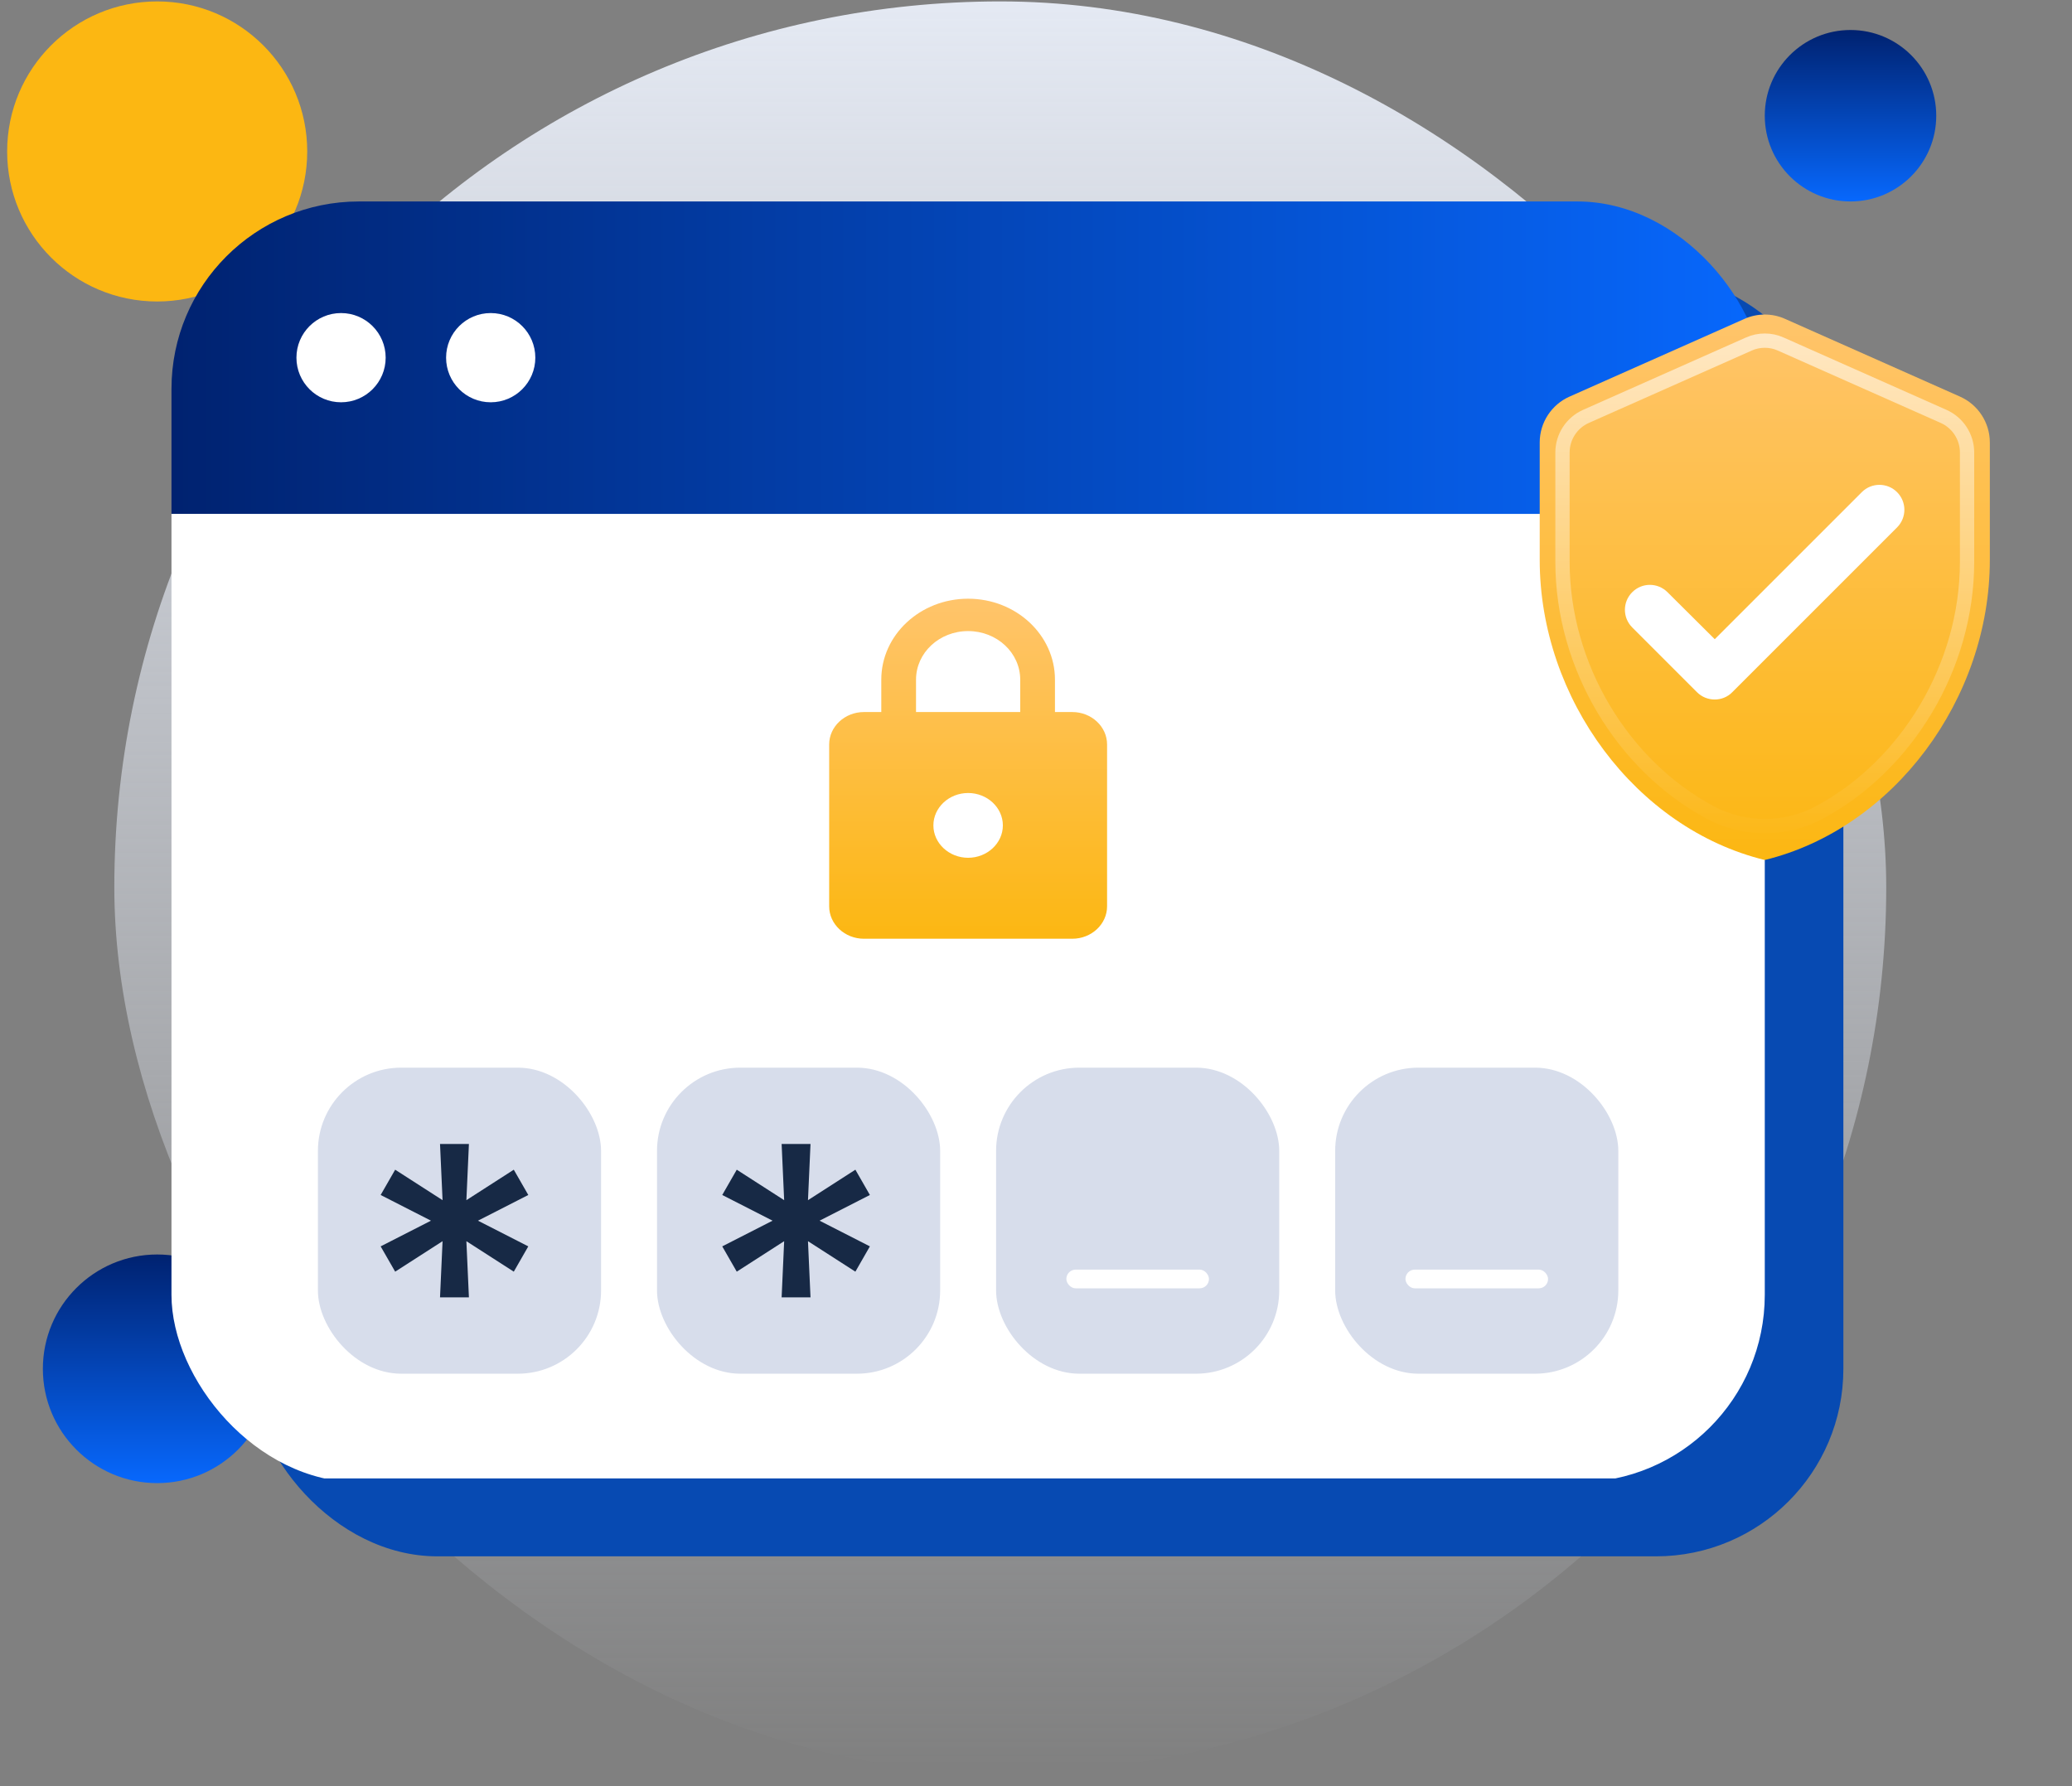 <svg width="145" height="125" viewBox="0 0 145 125" fill="none" xmlns="http://www.w3.org/2000/svg">
<rect x="0" y="0" width="145" height="125" fill="#808080" stroke="none"/>
<rect x="8" y="0.099" width="124" height="124" rx="62" fill="url(#paint0_linear_108_2805)"/>
<circle cx="11" cy="95.793" r="8" fill="url(#paint1_linear_108_2805)"/>
<rect x="17.5" y="19.281" width="111.5" height="89.637" rx="13.118" fill="#074AB2"/>
<circle cx="11" cy="10.599" r="10.5" fill="#FCB712"/>
<circle cx="129.5" cy="8.099" r="6" fill="url(#paint2_linear_108_2805)"/>
<g clip-path="url(#clip0_108_2805)">
<rect x="12" y="14.099" width="111.5" height="21.863" fill="url(#paint3_linear_108_2805)"/>
<circle cx="23.867" cy="25.031" r="3.122" fill="white"/>
<circle cx="34.34" cy="25.031" r="3.122" fill="white"/>
<rect x="12" y="35.962" width="111.5" height="67.501" fill="white"/>
<rect x="22.248" y="74.718" width="19.815" height="21.418" rx="5.828" fill="#D7DDEB"/>
<rect x="45.978" y="74.718" width="19.815" height="21.418" rx="5.828" fill="#D7DDEB"/>
<rect x="69.707" y="74.718" width="19.815" height="21.418" rx="5.828" fill="#D7DDEB"/>
<rect x="74.624" y="88.851" width="9.981" height="1.311" rx="0.656" fill="white"/>
<rect x="93.436" y="74.718" width="19.815" height="21.418" rx="5.828" fill="#D7DDEB"/>
<rect x="98.354" y="88.851" width="9.981" height="1.311" rx="0.656" fill="white"/>
<path d="M30.793 90.793L30.971 86.862L27.654 88.995L26.638 87.225L30.16 85.427L26.638 83.629L27.654 81.859L30.971 83.992L30.793 80.06H32.815L32.638 83.992L35.955 81.859L36.97 83.629L33.449 85.427L36.97 87.225L35.955 88.995L32.638 86.862L32.815 90.793H30.793Z" fill="#172945"/>
<path d="M54.699 90.793L54.876 86.862L51.559 88.995L50.543 87.225L54.065 85.427L50.543 83.629L51.559 81.859L54.876 83.992L54.699 80.06H56.72L56.543 83.992L59.86 81.859L60.875 83.629L57.354 85.427L60.875 87.225L59.86 88.995L56.543 86.862L56.72 90.793H54.699Z" fill="#172945"/>
<path d="M75.043 49.831H73.827V47.565C73.827 44.437 71.105 41.899 67.75 41.899C64.395 41.899 61.673 44.437 61.673 47.565V49.831H60.457C59.12 49.831 58.026 50.851 58.026 52.098V63.43C58.026 64.676 59.12 65.696 60.457 65.696H75.043C76.38 65.696 77.474 64.676 77.474 63.43V52.098C77.474 50.851 76.38 49.831 75.043 49.831ZM67.75 60.03C66.413 60.03 65.319 59.01 65.319 57.764C65.319 56.517 66.413 55.497 67.75 55.497C69.087 55.497 70.181 56.517 70.181 57.764C70.181 59.01 69.087 60.03 67.75 60.03ZM64.104 49.831V47.565C64.104 45.684 65.732 44.165 67.75 44.165C69.768 44.165 71.396 45.684 71.396 47.565V49.831H64.104Z" fill="url(#paint4_linear_108_2805)"/>
</g>
<rect x="112.562" y="30.49" width="21.547" height="20.234" fill="white"/>
<path d="M122.082 22.315L109.832 27.758C108.573 28.318 107.75 29.578 107.75 30.96V39.185C107.75 48.898 114.47 57.98 123.5 60.185C132.53 57.98 139.25 48.898 139.25 39.185V30.96C139.25 29.578 138.427 28.318 137.167 27.758L124.918 22.315C124.025 21.913 122.975 21.913 122.082 22.315ZM118.757 48.443L114.225 43.91C113.542 43.228 113.542 42.125 114.225 41.443C114.907 40.76 116.01 40.76 116.692 41.443L120 44.733L130.29 34.443C130.972 33.76 132.075 33.76 132.758 34.443C133.44 35.125 133.44 36.228 132.758 36.91L121.225 48.443C120.56 49.125 119.44 49.125 118.757 48.443Z" fill="url(#paint5_linear_108_2805)"/>
<path opacity="0.6" d="M122.384 24.077L122.384 24.077L122.386 24.076C123.086 23.76 123.914 23.76 124.614 24.076L124.614 24.076L124.616 24.077L136.015 29.141C137.008 29.582 137.656 30.576 137.656 31.664V39.318C137.656 46.653 133.431 53.593 127.306 56.866C124.938 58.132 122.062 58.132 119.694 56.866C113.569 53.593 109.344 46.653 109.344 39.318V31.664C109.344 30.576 109.992 29.582 110.985 29.141C110.985 29.141 110.985 29.141 110.985 29.141L122.384 24.077Z" stroke="url(#paint6_linear_108_2805)"/>
<defs>
<linearGradient id="paint0_linear_108_2805" x1="70" y1="0.099" x2="70" y2="124.099" gradientUnits="userSpaceOnUse">
<stop stop-color="#E4E9F3"/>
<stop offset="1" stop-color="#E4E9F3" stop-opacity="0"/>
</linearGradient>
<linearGradient id="paint1_linear_108_2805" x1="11" y1="87.793" x2="11" y2="103.793" gradientUnits="userSpaceOnUse">
<stop stop-color="#002270"/>
<stop offset="1" stop-color="#0768FD"/>
</linearGradient>
<linearGradient id="paint2_linear_108_2805" x1="129.5" y1="2.099" x2="129.5" y2="14.099" gradientUnits="userSpaceOnUse">
<stop stop-color="#002270"/>
<stop offset="1" stop-color="#0768FD"/>
</linearGradient>
<linearGradient id="paint3_linear_108_2805" x1="12" y1="35.962" x2="123.5" y2="35.962" gradientUnits="userSpaceOnUse">
<stop stop-color="#002270"/>
<stop offset="1" stop-color="#0768FD"/>
</linearGradient>
<linearGradient id="paint4_linear_108_2805" x1="67.75" y1="41.899" x2="67.75" y2="65.696" gradientUnits="userSpaceOnUse">
<stop stop-color="#FFC46B"/>
<stop offset="1" stop-color="#FCB712"/>
</linearGradient>
<linearGradient id="paint5_linear_108_2805" x1="123.5" y1="22.013" x2="123.5" y2="60.185" gradientUnits="userSpaceOnUse">
<stop stop-color="#FFC46B"/>
<stop offset="1" stop-color="#FCB712"/>
</linearGradient>
<linearGradient id="paint6_linear_108_2805" x1="123.5" y1="23.339" x2="123.5" y2="58.86" gradientUnits="userSpaceOnUse">
<stop stop-color="white"/>
<stop offset="1" stop-color="white" stop-opacity="0"/>
</linearGradient>
<clipPath id="clip0_108_2805">
<rect x="12" y="14.099" width="111.5" height="89.637" rx="13.118" fill="white"/>
</clipPath>
</defs>
</svg>

